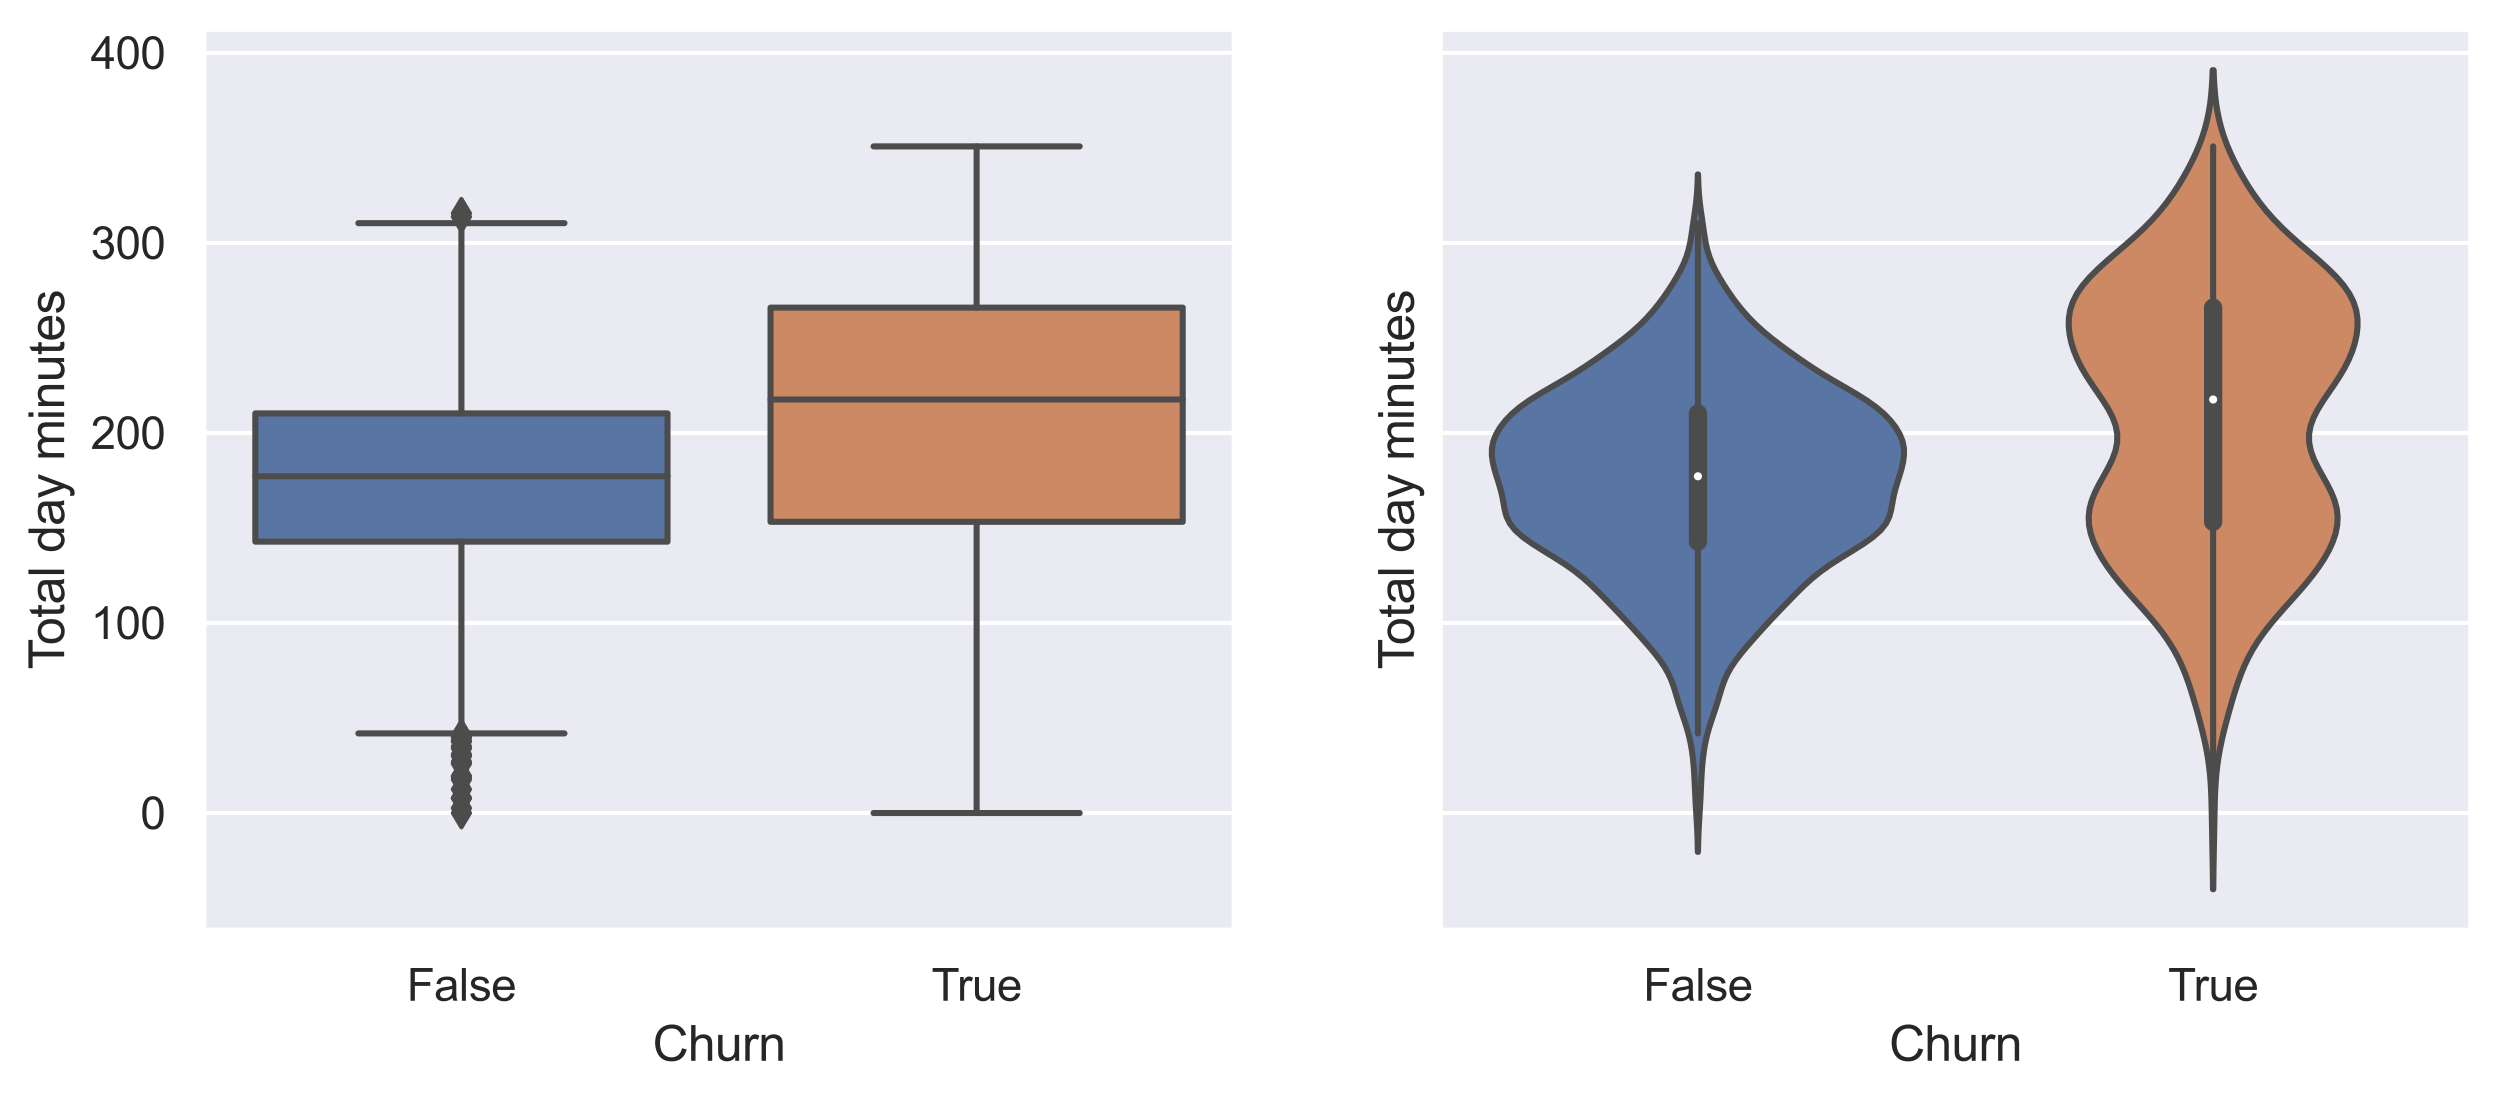 <?xml version="1.0" encoding="utf-8" standalone="no"?>
<!DOCTYPE svg PUBLIC "-//W3C//DTD SVG 1.1//EN"
  "http://www.w3.org/Graphics/SVG/1.1/DTD/svg11.dtd">
<svg xmlns:xlink="http://www.w3.org/1999/xlink" width="615.366pt" height="270.694pt" viewBox="0 0 615.366 270.694" xmlns="http://www.w3.org/2000/svg" version="1.1">
 <defs>
  <style type="text/css">*{stroke-linejoin: round; stroke-linecap: butt}</style>
 </defs>
 <g id="figure_1">
  <g id="patch_1">
   <path d="M 0 270.694 
L 615.366 270.694 
L 615.366 0 
L 0 0 
z
" style="fill: #ffffff"/>
  </g>
  <g id="axes_1">
   <g id="patch_2">
    <path d="M 50.166 228.96 
L 303.802 228.96 
L 303.802 7.2 
L 50.166 7.2 
z
" style="fill: #eaeaf2"/>
   </g>
   <g id="matplotlib.axis_1">
    <g id="xtick_1">
     <g id="text_1">
      <!-- False -->
      <g style="fill: #262626" transform="translate(100.127 246.334) scale(0.11 -0.11)">
       <defs>
        <path id="ArialMT-46" d="M 525 0 
L 525 4581 
L 3616 4581 
L 3616 4041 
L 1131 4041 
L 1131 2622 
L 3281 2622 
L 3281 2081 
L 1131 2081 
L 1131 0 
L 525 0 
z
" transform="scale(0.016)"/>
        <path id="ArialMT-61" d="M 2588 409 
Q 2275 144 1986 34 
Q 1697 -75 1366 -75 
Q 819 -75 525 192 
Q 231 459 231 875 
Q 231 1119 342 1320 
Q 453 1522 633 1644 
Q 813 1766 1038 1828 
Q 1203 1872 1538 1913 
Q 2219 1994 2541 2106 
Q 2544 2222 2544 2253 
Q 2544 2597 2384 2738 
Q 2169 2928 1744 2928 
Q 1347 2928 1158 2789 
Q 969 2650 878 2297 
L 328 2372 
Q 403 2725 575 2942 
Q 747 3159 1072 3276 
Q 1397 3394 1825 3394 
Q 2250 3394 2515 3294 
Q 2781 3194 2906 3042 
Q 3031 2891 3081 2659 
Q 3109 2516 3109 2141 
L 3109 1391 
Q 3109 606 3145 398 
Q 3181 191 3288 0 
L 2700 0 
Q 2613 175 2588 409 
z
M 2541 1666 
Q 2234 1541 1622 1453 
Q 1275 1403 1131 1340 
Q 988 1278 909 1158 
Q 831 1038 831 891 
Q 831 666 1001 516 
Q 1172 366 1500 366 
Q 1825 366 2078 508 
Q 2331 650 2450 897 
Q 2541 1088 2541 1459 
L 2541 1666 
z
" transform="scale(0.016)"/>
        <path id="ArialMT-6c" d="M 409 0 
L 409 4581 
L 972 4581 
L 972 0 
L 409 0 
z
" transform="scale(0.016)"/>
        <path id="ArialMT-73" d="M 197 991 
L 753 1078 
Q 800 744 1014 566 
Q 1228 388 1613 388 
Q 2000 388 2187 545 
Q 2375 703 2375 916 
Q 2375 1106 2209 1216 
Q 2094 1291 1634 1406 
Q 1016 1563 777 1677 
Q 538 1791 414 1992 
Q 291 2194 291 2438 
Q 291 2659 392 2848 
Q 494 3038 669 3163 
Q 800 3259 1026 3326 
Q 1253 3394 1513 3394 
Q 1903 3394 2198 3281 
Q 2494 3169 2634 2976 
Q 2775 2784 2828 2463 
L 2278 2388 
Q 2241 2644 2061 2787 
Q 1881 2931 1553 2931 
Q 1166 2931 1000 2803 
Q 834 2675 834 2503 
Q 834 2394 903 2306 
Q 972 2216 1119 2156 
Q 1203 2125 1616 2013 
Q 2213 1853 2448 1751 
Q 2684 1650 2818 1456 
Q 2953 1263 2953 975 
Q 2953 694 2789 445 
Q 2625 197 2315 61 
Q 2006 -75 1616 -75 
Q 969 -75 630 194 
Q 291 463 197 991 
z
" transform="scale(0.016)"/>
        <path id="ArialMT-65" d="M 2694 1069 
L 3275 997 
Q 3138 488 2766 206 
Q 2394 -75 1816 -75 
Q 1088 -75 661 373 
Q 234 822 234 1631 
Q 234 2469 665 2931 
Q 1097 3394 1784 3394 
Q 2450 3394 2872 2941 
Q 3294 2488 3294 1666 
Q 3294 1616 3291 1516 
L 816 1516 
Q 847 969 1125 678 
Q 1403 388 1819 388 
Q 2128 388 2347 550 
Q 2566 713 2694 1069 
z
M 847 1978 
L 2700 1978 
Q 2663 2397 2488 2606 
Q 2219 2931 1791 2931 
Q 1403 2931 1139 2672 
Q 875 2413 847 1978 
z
" transform="scale(0.016)"/>
       </defs>
       <use xlink:href="#ArialMT-46"/>
       <use xlink:href="#ArialMT-61" x="61.084"/>
       <use xlink:href="#ArialMT-6c" x="116.699"/>
       <use xlink:href="#ArialMT-73" x="138.916"/>
       <use xlink:href="#ArialMT-65" x="188.916"/>
      </g>
     </g>
    </g>
    <g id="xtick_2">
     <g id="text_2">
      <!-- True -->
      <g style="fill: #262626" transform="translate(229.292 246.334) scale(0.11 -0.11)">
       <defs>
        <path id="ArialMT-54" d="M 1659 0 
L 1659 4041 
L 150 4041 
L 150 4581 
L 3781 4581 
L 3781 4041 
L 2266 4041 
L 2266 0 
L 1659 0 
z
" transform="scale(0.016)"/>
        <path id="ArialMT-72" d="M 416 0 
L 416 3319 
L 922 3319 
L 922 2816 
Q 1116 3169 1280 3281 
Q 1444 3394 1641 3394 
Q 1925 3394 2219 3213 
L 2025 2691 
Q 1819 2813 1613 2813 
Q 1428 2813 1281 2702 
Q 1134 2591 1072 2394 
Q 978 2094 978 1738 
L 978 0 
L 416 0 
z
" transform="scale(0.016)"/>
        <path id="ArialMT-75" d="M 2597 0 
L 2597 488 
Q 2209 -75 1544 -75 
Q 1250 -75 995 37 
Q 741 150 617 320 
Q 494 491 444 738 
Q 409 903 409 1263 
L 409 3319 
L 972 3319 
L 972 1478 
Q 972 1038 1006 884 
Q 1059 663 1231 536 
Q 1403 409 1656 409 
Q 1909 409 2131 539 
Q 2353 669 2445 892 
Q 2538 1116 2538 1541 
L 2538 3319 
L 3100 3319 
L 3100 0 
L 2597 0 
z
" transform="scale(0.016)"/>
       </defs>
       <use xlink:href="#ArialMT-54"/>
       <use xlink:href="#ArialMT-72" x="57.334"/>
       <use xlink:href="#ArialMT-75" x="90.635"/>
       <use xlink:href="#ArialMT-65" x="146.25"/>
      </g>
     </g>
    </g>
    <g id="text_3">
     <!-- Churn -->
     <g style="fill: #262626" transform="translate(160.644 261.109) scale(0.12 -0.12)">
      <defs>
       <path id="ArialMT-43" d="M 3763 1606 
L 4369 1453 
Q 4178 706 3683 314 
Q 3188 -78 2472 -78 
Q 1731 -78 1267 223 
Q 803 525 561 1097 
Q 319 1669 319 2325 
Q 319 3041 592 3573 
Q 866 4106 1370 4382 
Q 1875 4659 2481 4659 
Q 3169 4659 3637 4309 
Q 4106 3959 4291 3325 
L 3694 3184 
Q 3534 3684 3231 3912 
Q 2928 4141 2469 4141 
Q 1941 4141 1586 3887 
Q 1231 3634 1087 3207 
Q 944 2781 944 2328 
Q 944 1744 1114 1308 
Q 1284 872 1643 656 
Q 2003 441 2422 441 
Q 2931 441 3284 734 
Q 3638 1028 3763 1606 
z
" transform="scale(0.016)"/>
       <path id="ArialMT-68" d="M 422 0 
L 422 4581 
L 984 4581 
L 984 2938 
Q 1378 3394 1978 3394 
Q 2347 3394 2619 3248 
Q 2891 3103 3008 2847 
Q 3125 2591 3125 2103 
L 3125 0 
L 2563 0 
L 2563 2103 
Q 2563 2525 2380 2717 
Q 2197 2909 1863 2909 
Q 1613 2909 1392 2779 
Q 1172 2650 1078 2428 
Q 984 2206 984 1816 
L 984 0 
L 422 0 
z
" transform="scale(0.016)"/>
       <path id="ArialMT-6e" d="M 422 0 
L 422 3319 
L 928 3319 
L 928 2847 
Q 1294 3394 1984 3394 
Q 2284 3394 2536 3286 
Q 2788 3178 2913 3003 
Q 3038 2828 3088 2588 
Q 3119 2431 3119 2041 
L 3119 0 
L 2556 0 
L 2556 2019 
Q 2556 2363 2490 2533 
Q 2425 2703 2258 2804 
Q 2091 2906 1866 2906 
Q 1506 2906 1245 2678 
Q 984 2450 984 1813 
L 984 0 
L 422 0 
z
" transform="scale(0.016)"/>
      </defs>
      <use xlink:href="#ArialMT-43"/>
      <use xlink:href="#ArialMT-68" x="72.217"/>
      <use xlink:href="#ArialMT-75" x="127.832"/>
      <use xlink:href="#ArialMT-72" x="183.447"/>
      <use xlink:href="#ArialMT-6e" x="216.748"/>
     </g>
    </g>
   </g>
   <g id="matplotlib.axis_2">
    <g id="ytick_1">
     <g id="line2d_1">
      <path d="M 50.166 200.126 
L 303.802 200.126 
" clip-path="url(#p59bec17f5d)" style="fill: none; stroke: #ffffff; stroke-linecap: round"/>
     </g>
     <g id="text_4">
      <!-- 0 -->
      <g style="fill: #262626" transform="translate(34.549 204.062) scale(0.11 -0.11)">
       <defs>
        <path id="ArialMT-30" d="M 266 2259 
Q 266 3072 433 3567 
Q 600 4063 929 4331 
Q 1259 4600 1759 4600 
Q 2128 4600 2406 4451 
Q 2684 4303 2865 4023 
Q 3047 3744 3150 3342 
Q 3253 2941 3253 2259 
Q 3253 1453 3087 958 
Q 2922 463 2592 192 
Q 2263 -78 1759 -78 
Q 1097 -78 719 397 
Q 266 969 266 2259 
z
M 844 2259 
Q 844 1131 1108 757 
Q 1372 384 1759 384 
Q 2147 384 2411 759 
Q 2675 1134 2675 2259 
Q 2675 3391 2411 3762 
Q 2147 4134 1753 4134 
Q 1366 4134 1134 3806 
Q 844 3388 844 2259 
z
" transform="scale(0.016)"/>
       </defs>
       <use xlink:href="#ArialMT-30"/>
      </g>
     </g>
    </g>
    <g id="ytick_2">
     <g id="line2d_2">
      <path d="M 50.166 153.349 
L 303.802 153.349 
" clip-path="url(#p59bec17f5d)" style="fill: none; stroke: #ffffff; stroke-linecap: round"/>
     </g>
     <g id="text_5">
      <!-- 100 -->
      <g style="fill: #262626" transform="translate(22.315 157.286) scale(0.11 -0.11)">
       <defs>
        <path id="ArialMT-31" d="M 2384 0 
L 1822 0 
L 1822 3584 
Q 1619 3391 1289 3197 
Q 959 3003 697 2906 
L 697 3450 
Q 1169 3672 1522 3987 
Q 1875 4303 2022 4600 
L 2384 4600 
L 2384 0 
z
" transform="scale(0.016)"/>
       </defs>
       <use xlink:href="#ArialMT-31"/>
       <use xlink:href="#ArialMT-30" x="55.615"/>
       <use xlink:href="#ArialMT-30" x="111.23"/>
      </g>
     </g>
    </g>
    <g id="ytick_3">
     <g id="line2d_3">
      <path d="M 50.166 106.573 
L 303.802 106.573 
" clip-path="url(#p59bec17f5d)" style="fill: none; stroke: #ffffff; stroke-linecap: round"/>
     </g>
     <g id="text_6">
      <!-- 200 -->
      <g style="fill: #262626" transform="translate(22.315 110.51) scale(0.11 -0.11)">
       <defs>
        <path id="ArialMT-32" d="M 3222 541 
L 3222 0 
L 194 0 
Q 188 203 259 391 
Q 375 700 629 1000 
Q 884 1300 1366 1694 
Q 2113 2306 2375 2664 
Q 2638 3022 2638 3341 
Q 2638 3675 2398 3904 
Q 2159 4134 1775 4134 
Q 1369 4134 1125 3890 
Q 881 3647 878 3216 
L 300 3275 
Q 359 3922 746 4261 
Q 1134 4600 1788 4600 
Q 2447 4600 2831 4234 
Q 3216 3869 3216 3328 
Q 3216 3053 3103 2787 
Q 2991 2522 2730 2228 
Q 2469 1934 1863 1422 
Q 1356 997 1212 845 
Q 1069 694 975 541 
L 3222 541 
z
" transform="scale(0.016)"/>
       </defs>
       <use xlink:href="#ArialMT-32"/>
       <use xlink:href="#ArialMT-30" x="55.615"/>
       <use xlink:href="#ArialMT-30" x="111.23"/>
      </g>
     </g>
    </g>
    <g id="ytick_4">
     <g id="line2d_4">
      <path d="M 50.166 59.797 
L 303.802 59.797 
" clip-path="url(#p59bec17f5d)" style="fill: none; stroke: #ffffff; stroke-linecap: round"/>
     </g>
     <g id="text_7">
      <!-- 300 -->
      <g style="fill: #262626" transform="translate(22.315 63.734) scale(0.11 -0.11)">
       <defs>
        <path id="ArialMT-33" d="M 269 1209 
L 831 1284 
Q 928 806 1161 595 
Q 1394 384 1728 384 
Q 2125 384 2398 659 
Q 2672 934 2672 1341 
Q 2672 1728 2419 1979 
Q 2166 2231 1775 2231 
Q 1616 2231 1378 2169 
L 1441 2663 
Q 1497 2656 1531 2656 
Q 1891 2656 2178 2843 
Q 2466 3031 2466 3422 
Q 2466 3731 2256 3934 
Q 2047 4138 1716 4138 
Q 1388 4138 1169 3931 
Q 950 3725 888 3313 
L 325 3413 
Q 428 3978 793 4289 
Q 1159 4600 1703 4600 
Q 2078 4600 2393 4439 
Q 2709 4278 2876 4000 
Q 3044 3722 3044 3409 
Q 3044 3113 2884 2869 
Q 2725 2625 2413 2481 
Q 2819 2388 3044 2092 
Q 3269 1797 3269 1353 
Q 3269 753 2831 336 
Q 2394 -81 1725 -81 
Q 1122 -81 723 278 
Q 325 638 269 1209 
z
" transform="scale(0.016)"/>
       </defs>
       <use xlink:href="#ArialMT-33"/>
       <use xlink:href="#ArialMT-30" x="55.615"/>
       <use xlink:href="#ArialMT-30" x="111.23"/>
      </g>
     </g>
    </g>
    <g id="ytick_5">
     <g id="line2d_5">
      <path d="M 50.166 13.02 
L 303.802 13.02 
" clip-path="url(#p59bec17f5d)" style="fill: none; stroke: #ffffff; stroke-linecap: round"/>
     </g>
     <g id="text_8">
      <!-- 400 -->
      <g style="fill: #262626" transform="translate(22.315 16.957) scale(0.11 -0.11)">
       <defs>
        <path id="ArialMT-34" d="M 2069 0 
L 2069 1097 
L 81 1097 
L 81 1613 
L 2172 4581 
L 2631 4581 
L 2631 1613 
L 3250 1613 
L 3250 1097 
L 2631 1097 
L 2631 0 
L 2069 0 
z
M 2069 1613 
L 2069 3678 
L 634 1613 
L 2069 1613 
z
" transform="scale(0.016)"/>
       </defs>
       <use xlink:href="#ArialMT-34"/>
       <use xlink:href="#ArialMT-30" x="55.615"/>
       <use xlink:href="#ArialMT-30" x="111.23"/>
      </g>
     </g>
    </g>
    <g id="text_9">
     <!-- Total day minutes -->
     <g style="fill: #262626" transform="translate(15.789 164.765) rotate(-90) scale(0.12 -0.12)">
      <defs>
       <path id="ArialMT-6f" d="M 213 1659 
Q 213 2581 725 3025 
Q 1153 3394 1769 3394 
Q 2453 3394 2887 2945 
Q 3322 2497 3322 1706 
Q 3322 1066 3130 698 
Q 2938 331 2570 128 
Q 2203 -75 1769 -75 
Q 1072 -75 642 372 
Q 213 819 213 1659 
z
M 791 1659 
Q 791 1022 1069 705 
Q 1347 388 1769 388 
Q 2188 388 2466 706 
Q 2744 1025 2744 1678 
Q 2744 2294 2464 2611 
Q 2184 2928 1769 2928 
Q 1347 2928 1069 2612 
Q 791 2297 791 1659 
z
" transform="scale(0.016)"/>
       <path id="ArialMT-74" d="M 1650 503 
L 1731 6 
Q 1494 -44 1306 -44 
Q 1000 -44 831 53 
Q 663 150 594 308 
Q 525 466 525 972 
L 525 2881 
L 113 2881 
L 113 3319 
L 525 3319 
L 525 4141 
L 1084 4478 
L 1084 3319 
L 1650 3319 
L 1650 2881 
L 1084 2881 
L 1084 941 
Q 1084 700 1114 631 
Q 1144 563 1211 522 
Q 1278 481 1403 481 
Q 1497 481 1650 503 
z
" transform="scale(0.016)"/>
       <path id="ArialMT-20" transform="scale(0.016)"/>
       <path id="ArialMT-64" d="M 2575 0 
L 2575 419 
Q 2259 -75 1647 -75 
Q 1250 -75 917 144 
Q 584 363 401 755 
Q 219 1147 219 1656 
Q 219 2153 384 2558 
Q 550 2963 881 3178 
Q 1213 3394 1622 3394 
Q 1922 3394 2156 3267 
Q 2391 3141 2538 2938 
L 2538 4581 
L 3097 4581 
L 3097 0 
L 2575 0 
z
M 797 1656 
Q 797 1019 1065 703 
Q 1334 388 1700 388 
Q 2069 388 2326 689 
Q 2584 991 2584 1609 
Q 2584 2291 2321 2609 
Q 2059 2928 1675 2928 
Q 1300 2928 1048 2622 
Q 797 2316 797 1656 
z
" transform="scale(0.016)"/>
       <path id="ArialMT-79" d="M 397 -1278 
L 334 -750 
Q 519 -800 656 -800 
Q 844 -800 956 -737 
Q 1069 -675 1141 -563 
Q 1194 -478 1313 -144 
Q 1328 -97 1363 -6 
L 103 3319 
L 709 3319 
L 1400 1397 
Q 1534 1031 1641 628 
Q 1738 1016 1872 1384 
L 2581 3319 
L 3144 3319 
L 1881 -56 
Q 1678 -603 1566 -809 
Q 1416 -1088 1222 -1217 
Q 1028 -1347 759 -1347 
Q 597 -1347 397 -1278 
z
" transform="scale(0.016)"/>
       <path id="ArialMT-6d" d="M 422 0 
L 422 3319 
L 925 3319 
L 925 2853 
Q 1081 3097 1340 3245 
Q 1600 3394 1931 3394 
Q 2300 3394 2536 3241 
Q 2772 3088 2869 2813 
Q 3263 3394 3894 3394 
Q 4388 3394 4653 3120 
Q 4919 2847 4919 2278 
L 4919 0 
L 4359 0 
L 4359 2091 
Q 4359 2428 4304 2576 
Q 4250 2725 4106 2815 
Q 3963 2906 3769 2906 
Q 3419 2906 3187 2673 
Q 2956 2441 2956 1928 
L 2956 0 
L 2394 0 
L 2394 2156 
Q 2394 2531 2256 2718 
Q 2119 2906 1806 2906 
Q 1569 2906 1367 2781 
Q 1166 2656 1075 2415 
Q 984 2175 984 1722 
L 984 0 
L 422 0 
z
" transform="scale(0.016)"/>
       <path id="ArialMT-69" d="M 425 3934 
L 425 4581 
L 988 4581 
L 988 3934 
L 425 3934 
z
M 425 0 
L 425 3319 
L 988 3319 
L 988 0 
L 425 0 
z
" transform="scale(0.016)"/>
      </defs>
      <use xlink:href="#ArialMT-54"/>
      <use xlink:href="#ArialMT-6f" x="49.959"/>
      <use xlink:href="#ArialMT-74" x="105.574"/>
      <use xlink:href="#ArialMT-61" x="133.357"/>
      <use xlink:href="#ArialMT-6c" x="188.973"/>
      <use xlink:href="#ArialMT-20" x="211.189"/>
      <use xlink:href="#ArialMT-64" x="238.973"/>
      <use xlink:href="#ArialMT-61" x="294.588"/>
      <use xlink:href="#ArialMT-79" x="350.203"/>
      <use xlink:href="#ArialMT-20" x="400.203"/>
      <use xlink:href="#ArialMT-6d" x="427.986"/>
      <use xlink:href="#ArialMT-69" x="511.287"/>
      <use xlink:href="#ArialMT-6e" x="533.504"/>
      <use xlink:href="#ArialMT-75" x="589.119"/>
      <use xlink:href="#ArialMT-74" x="644.734"/>
      <use xlink:href="#ArialMT-65" x="672.518"/>
      <use xlink:href="#ArialMT-73" x="728.133"/>
     </g>
    </g>
   </g>
   <g id="patch_3">
    <path d="M 62.848 133.317 
L 164.302 133.317 
L 164.302 101.755 
L 62.848 101.755 
L 62.848 133.317 
z
" clip-path="url(#p59bec17f5d)" style="fill: #5875a4; stroke: #4c4c4c; stroke-width: 1.5; stroke-linejoin: miter"/>
   </g>
   <g id="patch_4">
    <path d="M 189.666 128.441 
L 291.121 128.441 
L 291.121 75.724 
L 189.666 75.724 
L 189.666 128.441 
z
" clip-path="url(#p59bec17f5d)" style="fill: #cc8963; stroke: #4c4c4c; stroke-width: 1.5; stroke-linejoin: miter"/>
   </g>
   <g id="line2d_6">
    <path d="M 113.575 133.317 
L 113.575 180.526 
" clip-path="url(#p59bec17f5d)" style="fill: none; stroke: #4c4c4c; stroke-width: 1.5; stroke-linecap: round"/>
   </g>
   <g id="line2d_7">
    <path d="M 113.575 101.755 
L 113.575 54.932 
" clip-path="url(#p59bec17f5d)" style="fill: none; stroke: #4c4c4c; stroke-width: 1.5; stroke-linecap: round"/>
   </g>
   <g id="line2d_8">
    <path d="M 88.212 180.526 
L 138.939 180.526 
" clip-path="url(#p59bec17f5d)" style="fill: none; stroke: #4c4c4c; stroke-width: 1.5; stroke-linecap: round"/>
   </g>
   <g id="line2d_9">
    <path d="M 88.212 54.932 
L 138.939 54.932 
" clip-path="url(#p59bec17f5d)" style="fill: none; stroke: #4c4c4c; stroke-width: 1.5; stroke-linecap: round"/>
   </g>
   <g id="line2d_10">
    <defs>
     <path id="m48ac5dd254" d="M -0 3.536 
L 2.121 0 
L -0 -3.536 
L -2.121 -0 
z
" style="stroke: #4c4c4c; stroke-linejoin: miter"/>
    </defs>
    <g clip-path="url(#p59bec17f5d)">
     <use xlink:href="#m48ac5dd254" x="113.575" y="180.994" style="fill: #4c4c4c; stroke: #4c4c4c; stroke-linejoin: miter"/>
     <use xlink:href="#m48ac5dd254" x="113.575" y="185.672" style="fill: #4c4c4c; stroke: #4c4c4c; stroke-linejoin: miter"/>
     <use xlink:href="#m48ac5dd254" x="113.575" y="184.222" style="fill: #4c4c4c; stroke: #4c4c4c; stroke-linejoin: miter"/>
     <use xlink:href="#m48ac5dd254" x="113.575" y="194.279" style="fill: #4c4c4c; stroke: #4c4c4c; stroke-linejoin: miter"/>
     <use xlink:href="#m48ac5dd254" x="113.575" y="188.011" style="fill: #4c4c4c; stroke: #4c4c4c; stroke-linejoin: miter"/>
     <use xlink:href="#m48ac5dd254" x="113.575" y="183.707" style="fill: #4c4c4c; stroke: #4c4c4c; stroke-linejoin: miter"/>
     <use xlink:href="#m48ac5dd254" x="113.575" y="200.126" style="fill: #4c4c4c; stroke: #4c4c4c; stroke-linejoin: miter"/>
     <use xlink:href="#m48ac5dd254" x="113.575" y="181.649" style="fill: #4c4c4c; stroke: #4c4c4c; stroke-linejoin: miter"/>
     <use xlink:href="#m48ac5dd254" x="113.575" y="191.004" style="fill: #4c4c4c; stroke: #4c4c4c; stroke-linejoin: miter"/>
     <use xlink:href="#m48ac5dd254" x="113.575" y="182.444" style="fill: #4c4c4c; stroke: #4c4c4c; stroke-linejoin: miter"/>
     <use xlink:href="#m48ac5dd254" x="113.575" y="196.43" style="fill: #4c4c4c; stroke: #4c4c4c; stroke-linejoin: miter"/>
     <use xlink:href="#m48ac5dd254" x="113.575" y="187.496" style="fill: #4c4c4c; stroke: #4c4c4c; stroke-linejoin: miter"/>
     <use xlink:href="#m48ac5dd254" x="113.575" y="182.491" style="fill: #4c4c4c; stroke: #4c4c4c; stroke-linejoin: miter"/>
     <use xlink:href="#m48ac5dd254" x="113.575" y="191.893" style="fill: #4c4c4c; stroke: #4c4c4c; stroke-linejoin: miter"/>
     <use xlink:href="#m48ac5dd254" x="113.575" y="181.228" style="fill: #4c4c4c; stroke: #4c4c4c; stroke-linejoin: miter"/>
     <use xlink:href="#m48ac5dd254" x="113.575" y="198.909" style="fill: #4c4c4c; stroke: #4c4c4c; stroke-linejoin: miter"/>
     <use xlink:href="#m48ac5dd254" x="113.575" y="196.477" style="fill: #4c4c4c; stroke: #4c4c4c; stroke-linejoin: miter"/>
     <use xlink:href="#m48ac5dd254" x="113.575" y="191.285" style="fill: #4c4c4c; stroke: #4c4c4c; stroke-linejoin: miter"/>
     <use xlink:href="#m48ac5dd254" x="113.575" y="186.14" style="fill: #4c4c4c; stroke: #4c4c4c; stroke-linejoin: miter"/>
     <use xlink:href="#m48ac5dd254" x="113.575" y="52.5" style="fill: #4c4c4c; stroke: #4c4c4c; stroke-linejoin: miter"/>
     <use xlink:href="#m48ac5dd254" x="113.575" y="53.342" style="fill: #4c4c4c; stroke: #4c4c4c; stroke-linejoin: miter"/>
    </g>
   </g>
   <g id="line2d_11">
    <path d="M 240.393 128.441 
L 240.393 200.126 
" clip-path="url(#p59bec17f5d)" style="fill: none; stroke: #4c4c4c; stroke-width: 1.5; stroke-linecap: round"/>
   </g>
   <g id="line2d_12">
    <path d="M 240.393 75.724 
L 240.393 36.034 
" clip-path="url(#p59bec17f5d)" style="fill: none; stroke: #4c4c4c; stroke-width: 1.5; stroke-linecap: round"/>
   </g>
   <g id="line2d_13">
    <path d="M 215.03 200.126 
L 265.757 200.126 
" clip-path="url(#p59bec17f5d)" style="fill: none; stroke: #4c4c4c; stroke-width: 1.5; stroke-linecap: round"/>
   </g>
   <g id="line2d_14">
    <path d="M 215.03 36.034 
L 265.757 36.034 
" clip-path="url(#p59bec17f5d)" style="fill: none; stroke: #4c4c4c; stroke-width: 1.5; stroke-linecap: round"/>
   </g>
   <g id="line2d_15"/>
   <g id="line2d_16">
    <path d="M 62.848 117.238 
L 164.302 117.238 
" clip-path="url(#p59bec17f5d)" style="fill: none; stroke: #4c4c4c; stroke-width: 1.5; stroke-linecap: round"/>
   </g>
   <g id="line2d_17">
    <path d="M 189.666 98.34 
L 291.121 98.34 
" clip-path="url(#p59bec17f5d)" style="fill: none; stroke: #4c4c4c; stroke-width: 1.5; stroke-linecap: round"/>
   </g>
   <g id="patch_5">
    <path d="M 50.166 228.96 
L 50.166 7.2 
" style="fill: none; stroke: #ffffff; stroke-width: 1.25; stroke-linejoin: miter; stroke-linecap: square"/>
   </g>
   <g id="patch_6">
    <path d="M 303.802 228.96 
L 303.802 7.2 
" style="fill: none; stroke: #ffffff; stroke-width: 1.25; stroke-linejoin: miter; stroke-linecap: square"/>
   </g>
   <g id="patch_7">
    <path d="M 50.166 228.96 
L 303.802 228.96 
" style="fill: none; stroke: #ffffff; stroke-width: 1.25; stroke-linejoin: miter; stroke-linecap: square"/>
   </g>
   <g id="patch_8">
    <path d="M 50.166 7.2 
L 303.802 7.2 
" style="fill: none; stroke: #ffffff; stroke-width: 1.25; stroke-linejoin: miter; stroke-linecap: square"/>
   </g>
  </g>
  <g id="axes_2">
   <g id="patch_9">
    <path d="M 354.53 228.96 
L 608.166 228.96 
L 608.166 7.2 
L 354.53 7.2 
z
" style="fill: #eaeaf2"/>
   </g>
   <g id="matplotlib.axis_3">
    <g id="xtick_3">
     <g id="text_10">
      <!-- False -->
      <g style="fill: #262626" transform="translate(404.49 246.334) scale(0.11 -0.11)">
       <use xlink:href="#ArialMT-46"/>
       <use xlink:href="#ArialMT-61" x="61.084"/>
       <use xlink:href="#ArialMT-6c" x="116.699"/>
       <use xlink:href="#ArialMT-73" x="138.916"/>
       <use xlink:href="#ArialMT-65" x="188.916"/>
      </g>
     </g>
    </g>
    <g id="xtick_4">
     <g id="text_11">
      <!-- True -->
      <g style="fill: #262626" transform="translate(533.656 246.334) scale(0.11 -0.11)">
       <use xlink:href="#ArialMT-54"/>
       <use xlink:href="#ArialMT-72" x="57.334"/>
       <use xlink:href="#ArialMT-75" x="90.635"/>
       <use xlink:href="#ArialMT-65" x="146.25"/>
      </g>
     </g>
    </g>
    <g id="text_12">
     <!-- Churn -->
     <g style="fill: #262626" transform="translate(465.007 261.109) scale(0.12 -0.12)">
      <use xlink:href="#ArialMT-43"/>
      <use xlink:href="#ArialMT-68" x="72.217"/>
      <use xlink:href="#ArialMT-75" x="127.832"/>
      <use xlink:href="#ArialMT-72" x="183.447"/>
      <use xlink:href="#ArialMT-6e" x="216.748"/>
     </g>
    </g>
   </g>
   <g id="matplotlib.axis_4">
    <g id="ytick_6">
     <g id="line2d_18">
      <path d="M 354.53 200.126 
L 608.166 200.126 
" clip-path="url(#p82bc2f5418)" style="fill: none; stroke: #ffffff; stroke-linecap: round"/>
     </g>
    </g>
    <g id="ytick_7">
     <g id="line2d_19">
      <path d="M 354.53 153.349 
L 608.166 153.349 
" clip-path="url(#p82bc2f5418)" style="fill: none; stroke: #ffffff; stroke-linecap: round"/>
     </g>
    </g>
    <g id="ytick_8">
     <g id="line2d_20">
      <path d="M 354.53 106.573 
L 608.166 106.573 
" clip-path="url(#p82bc2f5418)" style="fill: none; stroke: #ffffff; stroke-linecap: round"/>
     </g>
    </g>
    <g id="ytick_9">
     <g id="line2d_21">
      <path d="M 354.53 59.797 
L 608.166 59.797 
" clip-path="url(#p82bc2f5418)" style="fill: none; stroke: #ffffff; stroke-linecap: round"/>
     </g>
    </g>
    <g id="ytick_10">
     <g id="line2d_22">
      <path d="M 354.53 13.02 
L 608.166 13.02 
" clip-path="url(#p82bc2f5418)" style="fill: none; stroke: #ffffff; stroke-linecap: round"/>
     </g>
    </g>
    <g id="text_13">
     <!-- Total day minutes -->
     <g style="fill: #262626" transform="translate(348.004 164.765) rotate(-90) scale(0.12 -0.12)">
      <use xlink:href="#ArialMT-54"/>
      <use xlink:href="#ArialMT-6f" x="49.959"/>
      <use xlink:href="#ArialMT-74" x="105.574"/>
      <use xlink:href="#ArialMT-61" x="133.357"/>
      <use xlink:href="#ArialMT-6c" x="188.973"/>
      <use xlink:href="#ArialMT-20" x="211.189"/>
      <use xlink:href="#ArialMT-64" x="238.973"/>
      <use xlink:href="#ArialMT-61" x="294.588"/>
      <use xlink:href="#ArialMT-79" x="350.203"/>
      <use xlink:href="#ArialMT-20" x="400.203"/>
      <use xlink:href="#ArialMT-6d" x="427.986"/>
      <use xlink:href="#ArialMT-69" x="511.287"/>
      <use xlink:href="#ArialMT-6e" x="533.504"/>
      <use xlink:href="#ArialMT-75" x="589.119"/>
      <use xlink:href="#ArialMT-74" x="644.734"/>
      <use xlink:href="#ArialMT-65" x="672.518"/>
      <use xlink:href="#ArialMT-73" x="728.133"/>
     </g>
    </g>
   </g>
   <g id="PolyCollection_1">
    <defs>
     <path id="m0c6e918f9e" d="M 417.963 -61.005 
L 417.915 -61.005 
L 417.888 -62.689 
L 417.844 -64.373 
L 417.779 -66.058 
L 417.692 -67.742 
L 417.591 -69.427 
L 417.485 -71.111 
L 417.385 -72.795 
L 417.297 -74.48 
L 417.219 -76.164 
L 417.144 -77.849 
L 417.06 -79.533 
L 416.956 -81.217 
L 416.819 -82.902 
L 416.638 -84.586 
L 416.402 -86.27 
L 416.098 -87.955 
L 415.717 -89.639 
L 415.254 -91.324 
L 414.724 -93.008 
L 414.158 -94.692 
L 413.596 -96.377 
L 413.066 -98.061 
L 412.563 -99.745 
L 412.048 -101.43 
L 411.45 -103.114 
L 410.702 -104.799 
L 409.76 -106.483 
L 408.62 -108.167 
L 407.32 -109.852 
L 405.912 -111.536 
L 404.445 -113.221 
L 402.946 -114.905 
L 401.42 -116.589 
L 399.861 -118.274 
L 398.271 -119.958 
L 396.657 -121.642 
L 395.029 -123.327 
L 393.374 -125.011 
L 391.648 -126.696 
L 389.773 -128.38 
L 387.67 -130.064 
L 385.293 -131.749 
L 382.67 -133.433 
L 379.922 -135.117 
L 377.248 -136.802 
L 374.873 -138.486 
L 372.98 -140.171 
L 371.647 -141.855 
L 370.828 -143.539 
L 370.37 -145.224 
L 370.07 -146.908 
L 369.758 -148.593 
L 369.347 -150.277 
L 368.844 -151.961 
L 368.309 -153.646 
L 367.816 -155.33 
L 367.428 -157.014 
L 367.212 -158.699 
L 367.24 -160.383 
L 367.575 -162.068 
L 368.24 -163.752 
L 369.225 -165.436 
L 370.517 -167.121 
L 372.133 -168.805 
L 374.113 -170.489 
L 376.479 -172.174 
L 379.176 -173.858 
L 382.065 -175.543 
L 384.969 -177.227 
L 387.749 -178.911 
L 390.361 -180.596 
L 392.835 -182.28 
L 395.221 -183.965 
L 397.53 -185.649 
L 399.729 -187.333 
L 401.772 -189.018 
L 403.629 -190.702 
L 405.304 -192.386 
L 406.815 -194.071 
L 408.187 -195.755 
L 409.442 -197.44 
L 410.605 -199.124 
L 411.694 -200.808 
L 412.714 -202.493 
L 413.648 -204.177 
L 414.462 -205.861 
L 415.129 -207.546 
L 415.64 -209.23 
L 416.018 -210.915 
L 416.31 -212.599 
L 416.562 -214.283 
L 416.807 -215.968 
L 417.054 -217.652 
L 417.293 -219.337 
L 417.503 -221.021 
L 417.669 -222.705 
L 417.787 -224.39 
L 417.861 -226.074 
L 417.903 -227.758 
L 417.974 -227.758 
L 417.974 -227.758 
L 418.016 -226.074 
L 418.091 -224.39 
L 418.208 -222.705 
L 418.375 -221.021 
L 418.585 -219.337 
L 418.823 -217.652 
L 419.07 -215.968 
L 419.316 -214.283 
L 419.568 -212.599 
L 419.859 -210.915 
L 420.238 -209.23 
L 420.749 -207.546 
L 421.415 -205.861 
L 422.23 -204.177 
L 423.164 -202.493 
L 424.184 -200.808 
L 425.273 -199.124 
L 426.435 -197.44 
L 427.691 -195.755 
L 429.063 -194.071 
L 430.574 -192.386 
L 432.248 -190.702 
L 434.106 -189.018 
L 436.148 -187.333 
L 438.348 -185.649 
L 440.657 -183.965 
L 443.042 -182.28 
L 445.517 -180.596 
L 448.128 -178.911 
L 450.909 -177.227 
L 453.812 -175.543 
L 456.702 -173.858 
L 459.399 -172.174 
L 461.764 -170.489 
L 463.745 -168.805 
L 465.36 -167.121 
L 466.653 -165.436 
L 467.638 -163.752 
L 468.303 -162.068 
L 468.637 -160.383 
L 468.666 -158.699 
L 468.45 -157.014 
L 468.062 -155.33 
L 467.568 -153.646 
L 467.034 -151.961 
L 466.53 -150.277 
L 466.12 -148.593 
L 465.808 -146.908 
L 465.508 -145.224 
L 465.049 -143.539 
L 464.231 -141.855 
L 462.898 -140.171 
L 461.004 -138.486 
L 458.63 -136.802 
L 455.956 -135.117 
L 453.208 -133.433 
L 450.585 -131.749 
L 448.208 -130.064 
L 446.105 -128.38 
L 444.23 -126.696 
L 442.503 -125.011 
L 440.849 -123.327 
L 439.221 -121.642 
L 437.607 -119.958 
L 436.016 -118.274 
L 434.458 -116.589 
L 432.931 -114.905 
L 431.432 -113.221 
L 429.966 -111.536 
L 428.558 -109.852 
L 427.257 -108.167 
L 426.118 -106.483 
L 425.175 -104.799 
L 424.427 -103.114 
L 423.83 -101.43 
L 423.314 -99.745 
L 422.812 -98.061 
L 422.282 -96.377 
L 421.719 -94.692 
L 421.153 -93.008 
L 420.623 -91.324 
L 420.161 -89.639 
L 419.779 -87.955 
L 419.476 -86.27 
L 419.24 -84.586 
L 419.059 -82.902 
L 418.921 -81.217 
L 418.817 -79.533 
L 418.734 -77.849 
L 418.659 -76.164 
L 418.581 -74.48 
L 418.492 -72.795 
L 418.392 -71.111 
L 418.287 -69.427 
L 418.185 -67.742 
L 418.099 -66.058 
L 418.033 -64.373 
L 417.989 -62.689 
L 417.963 -61.005 
z
" style="stroke: #4c4c4c; stroke-width: 1.5"/>
    </defs>
    <g clip-path="url(#p82bc2f5418)">
     <use xlink:href="#m0c6e918f9e" x="0" y="270.694" style="fill: #5875a4; stroke: #4c4c4c; stroke-width: 1.5"/>
    </g>
   </g>
   <g id="PolyCollection_2">
    <defs>
     <path id="m6c16a44499" d="M 544.794 -51.814 
L 544.72 -51.814 
L 544.701 -53.851 
L 544.676 -55.887 
L 544.646 -57.923 
L 544.61 -59.96 
L 544.572 -61.996 
L 544.532 -64.032 
L 544.493 -66.069 
L 544.456 -68.105 
L 544.418 -70.141 
L 544.375 -72.178 
L 544.319 -74.214 
L 544.238 -76.251 
L 544.119 -78.287 
L 543.949 -80.323 
L 543.719 -82.36 
L 543.422 -84.396 
L 543.059 -86.432 
L 542.634 -88.469 
L 542.158 -90.505 
L 541.642 -92.541 
L 541.097 -94.578 
L 540.53 -96.614 
L 539.94 -98.651 
L 539.318 -100.687 
L 538.647 -102.723 
L 537.905 -104.76 
L 537.065 -106.796 
L 536.101 -108.832 
L 534.991 -110.869 
L 533.721 -112.905 
L 532.288 -114.941 
L 530.704 -116.978 
L 528.997 -119.014 
L 527.206 -121.051 
L 525.38 -123.087 
L 523.571 -125.123 
L 521.829 -127.16 
L 520.196 -129.196 
L 518.703 -131.232 
L 517.375 -133.269 
L 516.236 -135.305 
L 515.308 -137.341 
L 514.624 -139.378 
L 514.215 -141.414 
L 514.113 -143.451 
L 514.337 -145.487 
L 514.878 -147.523 
L 515.7 -149.56 
L 516.729 -151.596 
L 517.865 -153.632 
L 518.987 -155.669 
L 519.975 -157.705 
L 520.716 -159.741 
L 521.125 -161.778 
L 521.151 -163.814 
L 520.782 -165.851 
L 520.044 -167.887 
L 518.999 -169.923 
L 517.736 -171.96 
L 516.355 -173.996 
L 514.956 -176.032 
L 513.624 -178.069 
L 512.422 -180.105 
L 511.389 -182.141 
L 510.543 -184.178 
L 509.89 -186.214 
L 509.44 -188.251 
L 509.212 -190.287 
L 509.238 -192.323 
L 509.56 -194.36 
L 510.223 -196.396 
L 511.255 -198.432 
L 512.663 -200.469 
L 514.419 -202.505 
L 516.466 -204.541 
L 518.72 -206.578 
L 521.082 -208.614 
L 523.455 -210.651 
L 525.752 -212.687 
L 527.91 -214.723 
L 529.892 -216.76 
L 531.69 -218.796 
L 533.312 -220.832 
L 534.781 -222.869 
L 536.124 -224.905 
L 537.361 -226.941 
L 538.504 -228.978 
L 539.558 -231.014 
L 540.518 -233.051 
L 541.376 -235.087 
L 542.126 -237.123 
L 542.762 -239.16 
L 543.286 -241.196 
L 543.705 -243.232 
L 544.027 -245.269 
L 544.267 -247.305 
L 544.439 -249.341 
L 544.557 -251.378 
L 544.636 -253.414 
L 544.878 -253.414 
L 544.878 -253.414 
L 544.957 -251.378 
L 545.075 -249.341 
L 545.247 -247.305 
L 545.487 -245.269 
L 545.809 -243.232 
L 546.228 -241.196 
L 546.752 -239.16 
L 547.388 -237.123 
L 548.138 -235.087 
L 548.996 -233.051 
L 549.956 -231.014 
L 551.01 -228.978 
L 552.153 -226.941 
L 553.39 -224.905 
L 554.733 -222.869 
L 556.202 -220.832 
L 557.825 -218.796 
L 559.622 -216.76 
L 561.604 -214.723 
L 563.762 -212.687 
L 566.059 -210.651 
L 568.432 -208.614 
L 570.794 -206.578 
L 573.048 -204.541 
L 575.095 -202.505 
L 576.851 -200.469 
L 578.259 -198.432 
L 579.291 -196.396 
L 579.954 -194.36 
L 580.276 -192.323 
L 580.302 -190.287 
L 580.074 -188.251 
L 579.624 -186.214 
L 578.971 -184.178 
L 578.125 -182.141 
L 577.092 -180.105 
L 575.891 -178.069 
L 574.558 -176.032 
L 573.159 -173.996 
L 571.778 -171.96 
L 570.515 -169.923 
L 569.47 -167.887 
L 568.733 -165.851 
L 568.363 -163.814 
L 568.389 -161.778 
L 568.798 -159.741 
L 569.539 -157.705 
L 570.527 -155.669 
L 571.649 -153.632 
L 572.785 -151.596 
L 573.814 -149.56 
L 574.636 -147.523 
L 575.177 -145.487 
L 575.401 -143.451 
L 575.299 -141.414 
L 574.89 -139.378 
L 574.206 -137.341 
L 573.278 -135.305 
L 572.139 -133.269 
L 570.811 -131.232 
L 569.318 -129.196 
L 567.685 -127.16 
L 565.943 -125.123 
L 564.134 -123.087 
L 562.308 -121.051 
L 560.517 -119.014 
L 558.81 -116.978 
L 557.226 -114.941 
L 555.793 -112.905 
L 554.523 -110.869 
L 553.413 -108.832 
L 552.449 -106.796 
L 551.609 -104.76 
L 550.867 -102.723 
L 550.196 -100.687 
L 549.574 -98.651 
L 548.984 -96.614 
L 548.417 -94.578 
L 547.872 -92.541 
L 547.356 -90.505 
L 546.88 -88.469 
L 546.455 -86.432 
L 546.092 -84.396 
L 545.795 -82.36 
L 545.565 -80.323 
L 545.395 -78.287 
L 545.276 -76.251 
L 545.195 -74.214 
L 545.139 -72.178 
L 545.096 -70.141 
L 545.058 -68.105 
L 545.021 -66.069 
L 544.982 -64.032 
L 544.942 -61.996 
L 544.904 -59.96 
L 544.868 -57.923 
L 544.838 -55.887 
L 544.813 -53.851 
L 544.794 -51.814 
z
" style="stroke: #4c4c4c; stroke-width: 1.5"/>
    </defs>
    <g clip-path="url(#p82bc2f5418)">
     <use xlink:href="#m6c16a44499" x="0" y="270.694" style="fill: #cc8963; stroke: #4c4c4c; stroke-width: 1.5"/>
    </g>
   </g>
   <g id="line2d_23">
    <path d="M 417.939 180.526 
L 417.939 54.932 
" clip-path="url(#p82bc2f5418)" style="fill: none; stroke: #4c4c4c; stroke-width: 1.5; stroke-linecap: round"/>
   </g>
   <g id="line2d_24">
    <path d="M 417.939 133.317 
L 417.939 101.755 
" clip-path="url(#p82bc2f5418)" style="fill: none; stroke: #4c4c4c; stroke-width: 4.5; stroke-linecap: round"/>
   </g>
   <g id="line2d_25">
    <path d="M 544.757 200.126 
L 544.757 36.034 
" clip-path="url(#p82bc2f5418)" style="fill: none; stroke: #4c4c4c; stroke-width: 1.5; stroke-linecap: round"/>
   </g>
   <g id="line2d_26">
    <path d="M 544.757 128.441 
L 544.757 75.724 
" clip-path="url(#p82bc2f5418)" style="fill: none; stroke: #4c4c4c; stroke-width: 4.5; stroke-linecap: round"/>
   </g>
   <g id="patch_10">
    <path d="M 354.53 228.96 
L 354.53 7.2 
" style="fill: none; stroke: #ffffff; stroke-width: 1.25; stroke-linejoin: miter; stroke-linecap: square"/>
   </g>
   <g id="patch_11">
    <path d="M 608.166 228.96 
L 608.166 7.2 
" style="fill: none; stroke: #ffffff; stroke-width: 1.25; stroke-linejoin: miter; stroke-linecap: square"/>
   </g>
   <g id="patch_12">
    <path d="M 354.53 228.96 
L 608.166 228.96 
" style="fill: none; stroke: #ffffff; stroke-width: 1.25; stroke-linejoin: miter; stroke-linecap: square"/>
   </g>
   <g id="patch_13">
    <path d="M 354.53 7.2 
L 608.166 7.2 
" style="fill: none; stroke: #ffffff; stroke-width: 1.25; stroke-linejoin: miter; stroke-linecap: square"/>
   </g>
   <g id="PathCollection_1">
    <defs>
     <path id="mffdadc075c" d="M 0 1.5 
C 0.398 1.5 0.779 1.342 1.061 1.061 
C 1.342 0.779 1.5 0.398 1.5 0 
C 1.5 -0.398 1.342 -0.779 1.061 -1.061 
C 0.779 -1.342 0.398 -1.5 0 -1.5 
C -0.398 -1.5 -0.779 -1.342 -1.061 -1.061 
C -1.342 -0.779 -1.5 -0.398 -1.5 0 
C -1.5 0.398 -1.342 0.779 -1.061 1.061 
C -0.779 1.342 -0.398 1.5 0 1.5 
z
" style="stroke: #4c4c4c"/>
    </defs>
    <g clip-path="url(#p82bc2f5418)">
     <use xlink:href="#mffdadc075c" x="417.939" y="117.238" style="fill: #ffffff; stroke: #4c4c4c"/>
    </g>
   </g>
   <g id="PathCollection_2">
    <g clip-path="url(#p82bc2f5418)">
     <use xlink:href="#mffdadc075c" x="544.757" y="98.34" style="fill: #ffffff; stroke: #4c4c4c"/>
    </g>
   </g>
  </g>
 </g>
 <defs>
  <clipPath id="p59bec17f5d">
   <rect x="50.166" y="7.2" width="253.636" height="221.76"/>
  </clipPath>
  <clipPath id="p82bc2f5418">
   <rect x="354.53" y="7.2" width="253.636" height="221.76"/>
  </clipPath>
 </defs>
</svg>
